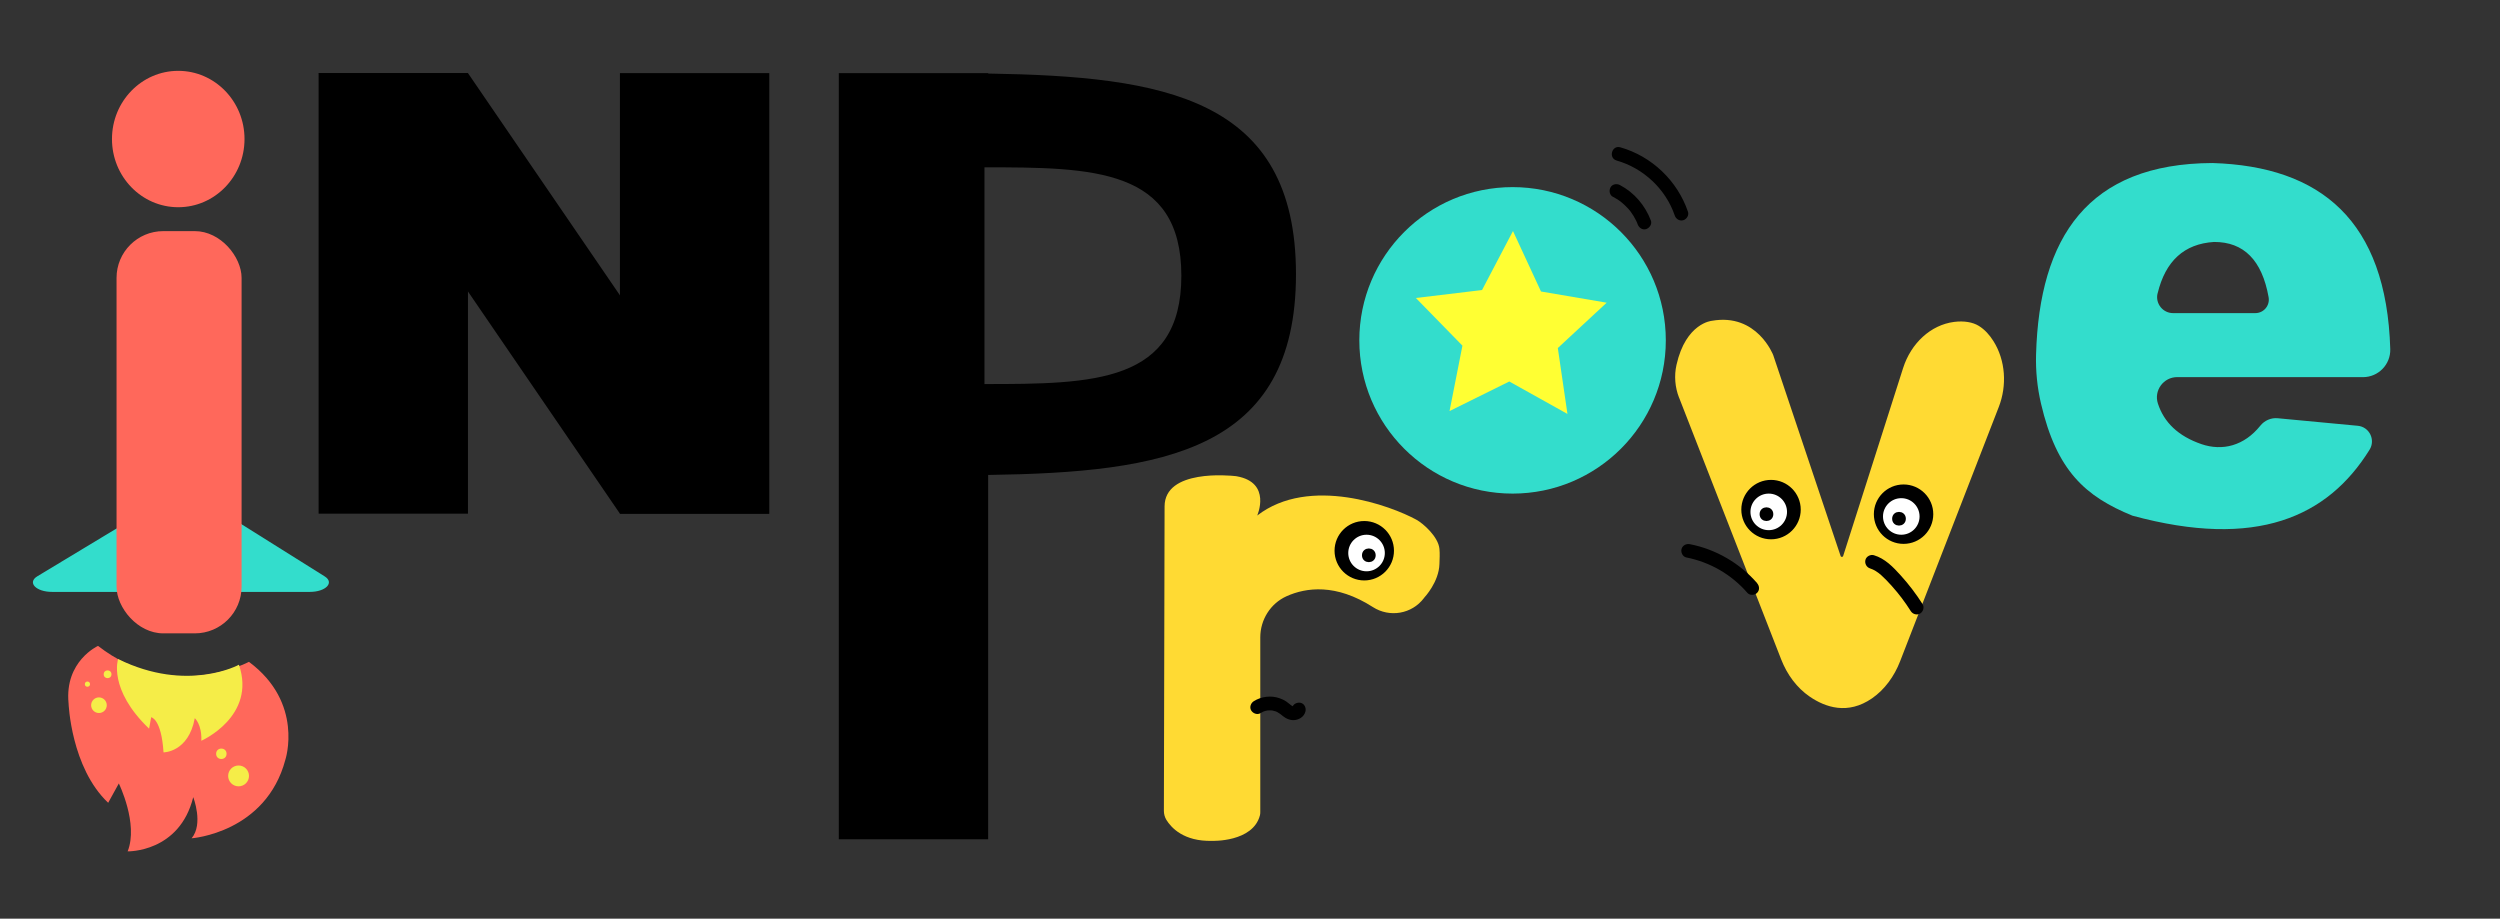 <svg id="Layer_1" data-name="Layer 1" xmlns="http://www.w3.org/2000/svg" viewBox="0 0 547 201">
  <rect x="0" y="0" width="547" height="201" fill="#333333" stroke="none"/>
  <defs>
    <style>
      .cls-1 {
        fill: #fff;
      }

      .cls-2 {
        fill: #ff685b;
      }

      .cls-3 {
        fill: #ffda33;
      }

      .cls-4 {
        stroke: #000;
        stroke-miterlimit: 10;
      }

      .cls-5 {
        fill: #3dc;
      }

      .cls-6 {
        fill: #ff3;
      }

      .cls-7 {
        fill: #f5ed48;
      }
    </style>
  </defs>
  <path class="cls-5" d="m36.89,108.76l-28.72,17.33c-2.26,1.36-.31,3.42,3.23,3.42h56.37c3.51,0,5.46-2.02,3.28-3.39l-27.64-17.33c-1.66-1.04-4.81-1.05-6.51-.03Z"/>
  <rect class="cls-2" x="25.5" y="50.57" width="27.36" height="88.01" rx="10.23" ry="10.23"/>
  <ellipse class="cls-2" cx="39" cy="30.42" rx="14.5" ry="14.92"/>
  <rect x="69.71" y="16" width="32.68" height="96.39"/>
  <rect x="135.64" y="16" width="32.68" height="96.39"/>
  <polygon points="69.71 16 135.64 112.39 168.32 112.39 102.39 16 69.71 16"/>
  <path d="m216.21,16.09v-.09h-32.68v167.63h32.68v-79.71c38.39-.56,67.35-5.2,67.35-43.92s-28.97-43.29-67.35-43.91Zm-.81,67.94v-47.42c23.79,0,43.08.2,43.08,23.71s-19.29,23.71-43.08,23.71Z"/>
  <circle class="cls-5" cx="330.95" cy="74.47" r="33.53"/>
  <path class="cls-3" d="m367.38,86.99l22.34,57.28c1.3,3.34,3.44,6.23,6.23,8.14,3.44,2.36,8.36,4.05,13.66.38,2.75-1.91,4.85-4.79,6.13-8.09l21.6-55.67c1.82-4.69,1.48-10.16-1.15-14.36-.84-1.35-1.9-2.55-3.23-3.37s-3.24-1.14-5.39-.87c-5.15.66-9.44,4.69-11.17,10.1l-13.11,41.1c-.09.3-.47.3-.57,0l-14.74-43.94s-3.54-9.25-13.43-7.5c0,0-5.67.47-7.73,9.63-.54,2.39-.33,4.91.55,7.17Z"/>
  <path class="cls-3" d="m275.07,112.82s3.24-7.24-4.48-8.61c-.06-.01-.13-.02-.19-.03-1.34-.15-15.59-1.57-15.59,6.64l-.15,66.59c0,.69.18,1.38.54,1.97,1.04,1.7,3.79,4.76,10,4.6,0,0,8.92.33,10.47-5.57.06-.22.08-.45.08-.68v-38.26c0-3.89,2.24-7.43,5.74-9.01,4.3-1.93,10.81-2.82,18.9,2.37,3.67,2.35,8.53,1.53,11.17-1.97.04-.05.08-.1.12-.16,0,0,3.16-3.35,3.27-7.29.03-1.22.11-2.14,0-3.32-.24-2.63-3.53-5.55-5.05-6.38-5.47-2.99-23.4-9.74-34.82-.91Z"/>
  <polygon class="cls-6" points="342.96 90.57 330.23 83.47 317.16 89.94 319.98 75.63 309.79 65.2 324.27 63.46 331.04 50.55 337.17 63.78 351.54 66.23 340.85 76.15 342.96 90.57"/>
  <path class="cls-5" d="m476.38,82.52h40.64c3.36,0,6.07-2.78,5.97-6.14-.83-28.13-15.23-39.98-38.9-40.71-27.24.11-37.88,16.23-38.6,41.9-.1,3.6.26,7.21,1.08,10.73,3.43,14.73,9.72,20.34,20.01,24.53,27.07,7.36,42.72.33,51.88-14.43,1.35-2.17-.04-5-2.58-5.24l-17.52-1.65c-1.46-.14-2.88.49-3.8,1.63-1.78,2.21-3.81,3.59-6.04,4.26-2.23.67-4.63.54-6.83-.22-5.1-1.75-8.2-4.76-9.54-8.88-.93-2.86,1.22-5.79,4.23-5.79Zm-4.3-18.3c1.71-7.12,5.82-10.87,12.34-11.28,6.52-.03,10.51,4,11.95,12.08.33,1.82-1.06,3.49-2.91,3.49h-17.99c-2.25,0-3.92-2.11-3.4-4.3Z"/>
  <path class="cls-2" d="m21.45,141.32s-7.34,3.31-6.45,12.54c0,0,.51,14.08,8.67,21.79l2.33-4.23s4.33,8.82,1.93,14.86c0,0,11.34.28,14.35-11.86,0,0,2.29,5.86-.36,9,0,0,16.27-1.15,20.52-17.2,0,0,4.11-12.45-7.97-21.41,0,0-16.94,9.05-33.02-3.49Z"/>
  <path class="cls-7" d="m25.84,144.2s-2.25,6.58,6.78,15.23l.46-2.5s2.23.3,2.7,7.69c0,0,5.46.02,6.84-7.49,0,0,1.58,1.38,1.43,4.95,0,0,12.1-5.31,8.23-16.64,0,0-11.24,6.22-26.44-1.24Z"/>
  <circle class="cls-7" cx="21.65" cy="154.3" r="1.71"/>
  <circle class="cls-7" cx="19.13" cy="149.69" r=".57"/>
  <circle class="cls-7" cx="23.54" cy="147.53" r=".85"/>
  <circle class="cls-7" cx="52.2" cy="169.77" r="2.28"/>
  <circle class="cls-7" cx="48.43" cy="164.93" r="1.14"/>
  <path d="m420.66,132.18c-1.4-2.2-2.98-4.28-4.73-6.22s-3.49-3.75-5.93-4.48c-.75-.22-1.67.27-1.85,1.05s.24,1.6,1.05,1.85,1.67.81,2.37,1.43c.84.75,1.61,1.57,2.36,2.41,1.56,1.74,2.88,3.49,4.14,5.48.43.68,1.33.96,2.05.54.68-.4.97-1.37.54-2.05h0Z"/>
  <path d="m384.46,127.59c-3.78-4.36-9.03-7.41-14.69-8.52-.79-.16-1.62.23-1.85,1.05-.2.74.25,1.69,1.05,1.85,5.21,1.03,9.89,3.74,13.36,7.75.53.61,1.58.54,2.12,0,.61-.61.53-1.51,0-2.12h0Z"/>
  <path d="m275.83,156.02c.19-.12.39-.22.59-.33-.26.14.1-.04.15-.05.09-.03.17-.06.26-.08.13-.04.26-.06.4-.09.28-.06-.1,0,.07-.02.23-.01.45-.03.68-.02.11,0,.23.01.34.02.29.02-.09-.04.07.01.22.06.44.1.66.17.11.03.28.1.09.02.12.05.25.11.37.18.2.11.39.24.58.37-.17-.12.02.02.09.07.09.07.19.15.28.22.25.19.5.4.77.56.51.3,1.09.51,1.69.52,1.2.02,2.45-.7,2.72-1.94.17-.76-.23-1.66-1.05-1.85-.76-.17-1.66.23-1.85,1.05-.05.24.08-.06.11-.14.07-.08.08-.1.02-.04-.08.08-.05.05.1-.08-.16.11-.02,0,.07-.02-.33.08.22.02.03.01-.21,0-.13.11.02.04-.04.02-.17-.04-.21-.05.23.06-.02-.02-.09-.05-.1-.06-.2-.13-.3-.19-.22-.14.03.03-.09-.07-.07-.06-.15-.12-.22-.18-.25-.2-.49-.4-.76-.58-.42-.29-.9-.5-1.38-.68-1.85-.69-4.06-.43-5.72.63-.66.42-.99,1.35-.54,2.05.43.66,1.35.99,2.05.54h0Z"/>
  <g>
    <circle class="cls-4" cx="298.5" cy="120.5" r="6"/>
    <circle class="cls-1" cx="299" cy="121" r="4"/>
    <circle class="cls-4" cx="299.5" cy="121.5" r="1"/>
  </g>
  <g>
    <circle class="cls-4" cx="416.5" cy="112.5" r="6"/>
    <circle class="cls-1" cx="416" cy="113" r="4"/>
    <circle class="cls-4" cx="415.5" cy="113.5" r="1"/>
  </g>
  <g>
    <circle class="cls-4" cx="387.5" cy="111.5" r="6"/>
    <circle class="cls-1" cx="387" cy="112" r="4"/>
    <circle class="cls-4" cx="386.5" cy="112.5" r="1"/>
  </g>
  <path d="m352.9,43.05c.34.18.68.37,1.01.58.15.1.3.19.44.3.09.06.17.12.26.19.23.16-.15-.13,0,0,.59.48,1.15.99,1.66,1.56.12.13.23.27.34.4.06.07.13.19.2.25-.12-.11-.13-.17-.01,0,.22.3.43.61.62.92s.39.67.56,1.02c.08.16.15.32.22.48.15.33-.12-.31.01.03.04.1.08.2.11.3.27.73,1.03,1.31,1.85,1.05.72-.23,1.34-1.06,1.05-1.85-1.25-3.32-3.64-6.15-6.8-7.8-.7-.36-1.66-.2-2.05.54-.36.69-.2,1.67.54,2.05h0Z"/>
  <path d="m353.72,35.13c5.85,1.65,10.75,6.24,12.71,12.01.26.77,1.03,1.27,1.85,1.05.75-.21,1.31-1.07,1.05-1.85-2.3-6.77-7.92-12.16-14.81-14.11-1.86-.53-2.66,2.37-.8,2.89h0Z"/>
</svg>